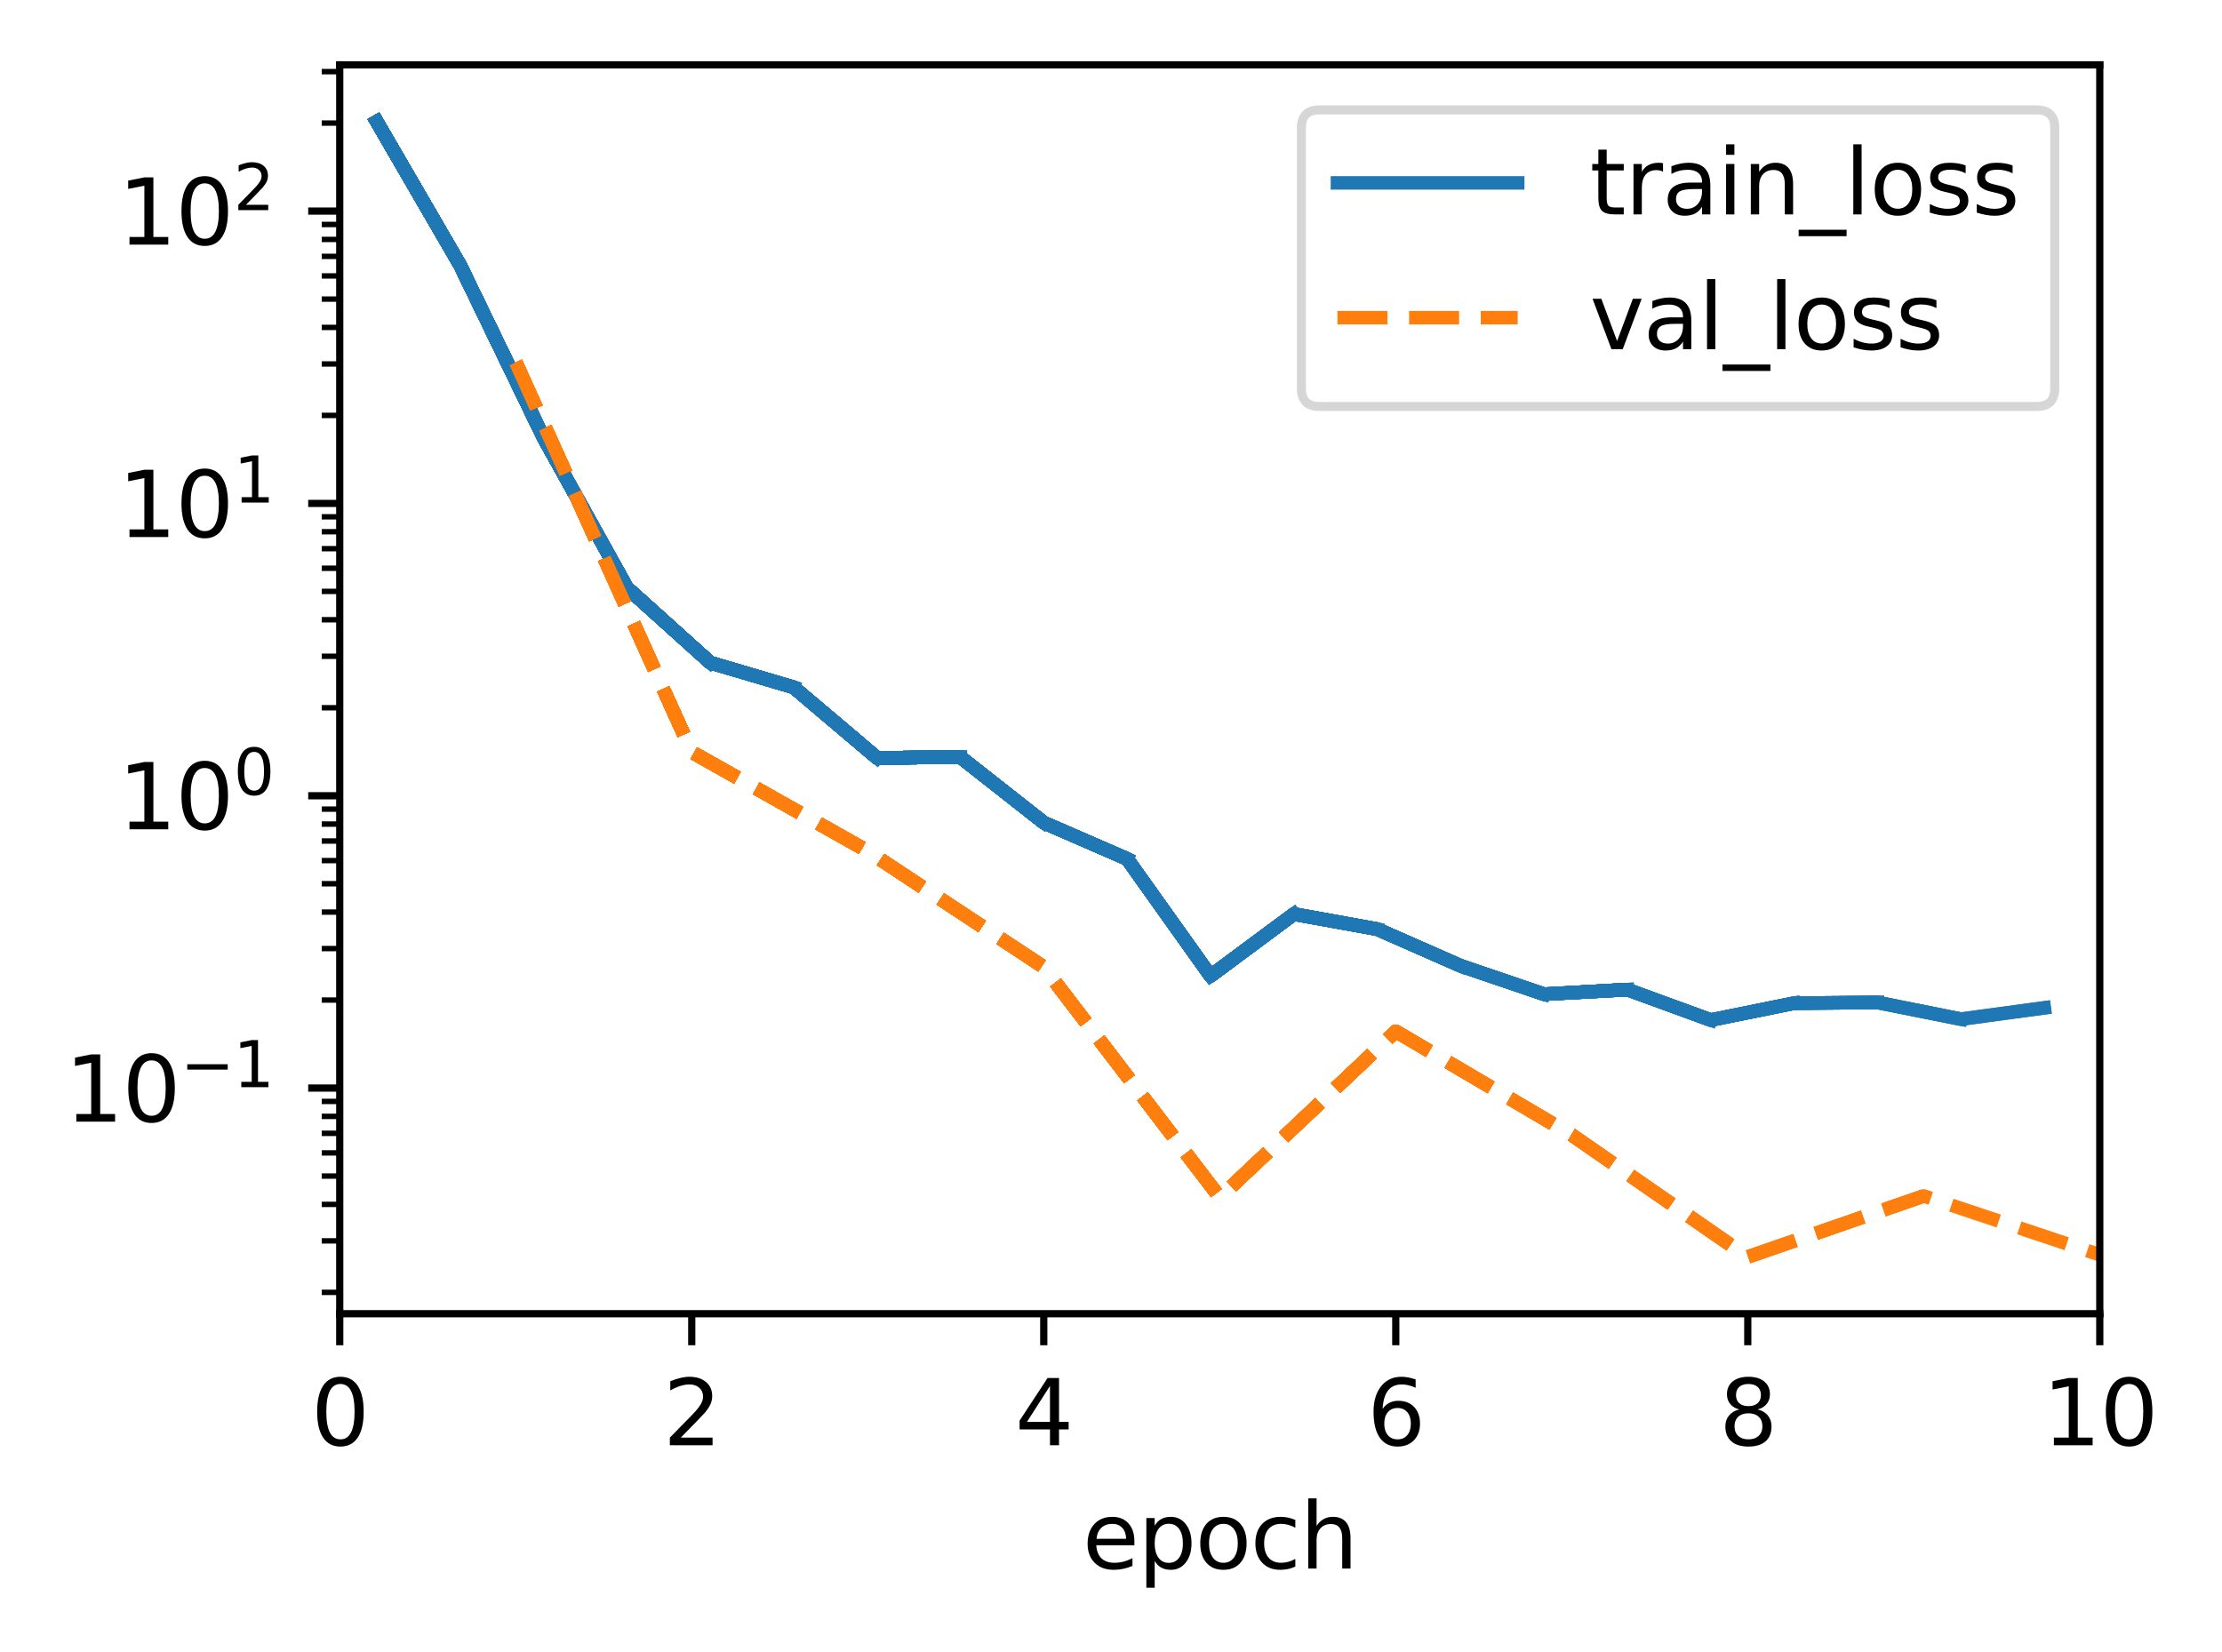 <?xml version="1.0" encoding="utf-8" standalone="no"?>
<!DOCTYPE svg PUBLIC "-//W3C//DTD SVG 1.1//EN"
  "http://www.w3.org/Graphics/SVG/1.1/DTD/svg11.dtd">
<svg height="183.356pt" version="1.1" viewBox="0 0 246.562 183.356" width="246.562pt" xmlns="http://www.w3.org/2000/svg" xmlns:xlink="http://www.w3.org/1999/xlink">
 <defs>
  <style type="text/css">*{stroke-linecap:butt;stroke-linejoin:round;}</style>
 </defs>
 <g id="figure_1">
  <g id="patch_1">
   <path d="M 0 183.356 
L 246.562 183.356 
L 246.562 0 
L 0 0 
z
" style="fill:#ffffff;"/>
  </g>
  <g id="axes_1">
   <g id="patch_2">
    <path d="M 37.7 145.8 
L 233 145.8 
L 233 7.2 
L 37.7 7.2 
z
" style="fill:#ffffff;"/>
   </g>
   <g id="matplotlib.axis_1">
    <g id="xtick_1">
     <g id="line2d_1">
      <defs>
       <path d="M 0 0 
L 0 3.5 
" id="m454d84e158" style="stroke:#000000;stroke-width:0.8;"/>
      </defs>
      <g>
       <use style="stroke:#000000;stroke-width:0.8;" x="37.7" xlink:href="#m454d84e158" y="145.8"/>
      </g>
     </g>
     <g id="text_1">
      <!-- 0 -->
      <g transform="translate(34.519 160.398)scale(0.1 -0.1)">
       <defs>
        <path d="M 2034 4250 
Q 1547 4250 1301 3770 
Q 1056 3291 1056 2328 
Q 1056 1369 1301 889 
Q 1547 409 2034 409 
Q 2525 409 2770 889 
Q 3016 1369 3016 2328 
Q 3016 3291 2770 3770 
Q 2525 4250 2034 4250 
z
M 2034 4750 
Q 2819 4750 3233 4129 
Q 3647 3509 3647 2328 
Q 3647 1150 3233 529 
Q 2819 -91 2034 -91 
Q 1250 -91 836 529 
Q 422 1150 422 2328 
Q 422 3509 836 4129 
Q 1250 4750 2034 4750 
z
" id="DejaVuSans-30" transform="scale(0.016)"/>
       </defs>
       <use xlink:href="#DejaVuSans-30"/>
      </g>
     </g>
    </g>
    <g id="xtick_2">
     <g id="line2d_2">
      <g>
       <use style="stroke:#000000;stroke-width:0.8;" x="76.76" xlink:href="#m454d84e158" y="145.8"/>
      </g>
     </g>
     <g id="text_2">
      <!-- 2 -->
      <g transform="translate(73.579 160.398)scale(0.1 -0.1)">
       <defs>
        <path d="M 1228 531 
L 3431 531 
L 3431 0 
L 469 0 
L 469 531 
Q 828 903 1448 1529 
Q 2069 2156 2228 2338 
Q 2531 2678 2651 2914 
Q 2772 3150 2772 3378 
Q 2772 3750 2511 3984 
Q 2250 4219 1831 4219 
Q 1534 4219 1204 4116 
Q 875 4013 500 3803 
L 500 4441 
Q 881 4594 1212 4672 
Q 1544 4750 1819 4750 
Q 2544 4750 2975 4387 
Q 3406 4025 3406 3419 
Q 3406 3131 3298 2873 
Q 3191 2616 2906 2266 
Q 2828 2175 2409 1742 
Q 1991 1309 1228 531 
z
" id="DejaVuSans-32" transform="scale(0.016)"/>
       </defs>
       <use xlink:href="#DejaVuSans-32"/>
      </g>
     </g>
    </g>
    <g id="xtick_3">
     <g id="line2d_3">
      <g>
       <use style="stroke:#000000;stroke-width:0.8;" x="115.82" xlink:href="#m454d84e158" y="145.8"/>
      </g>
     </g>
     <g id="text_3">
      <!-- 4 -->
      <g transform="translate(112.639 160.398)scale(0.1 -0.1)">
       <defs>
        <path d="M 2419 4116 
L 825 1625 
L 2419 1625 
L 2419 4116 
z
M 2253 4666 
L 3047 4666 
L 3047 1625 
L 3713 1625 
L 3713 1100 
L 3047 1100 
L 3047 0 
L 2419 0 
L 2419 1100 
L 313 1100 
L 313 1709 
L 2253 4666 
z
" id="DejaVuSans-34" transform="scale(0.016)"/>
       </defs>
       <use xlink:href="#DejaVuSans-34"/>
      </g>
     </g>
    </g>
    <g id="xtick_4">
     <g id="line2d_4">
      <g>
       <use style="stroke:#000000;stroke-width:0.8;" x="154.88" xlink:href="#m454d84e158" y="145.8"/>
      </g>
     </g>
     <g id="text_4">
      <!-- 6 -->
      <g transform="translate(151.699 160.398)scale(0.1 -0.1)">
       <defs>
        <path d="M 2113 2584 
Q 1688 2584 1439 2293 
Q 1191 2003 1191 1497 
Q 1191 994 1439 701 
Q 1688 409 2113 409 
Q 2538 409 2786 701 
Q 3034 994 3034 1497 
Q 3034 2003 2786 2293 
Q 2538 2584 2113 2584 
z
M 3366 4563 
L 3366 3988 
Q 3128 4100 2886 4159 
Q 2644 4219 2406 4219 
Q 1781 4219 1451 3797 
Q 1122 3375 1075 2522 
Q 1259 2794 1537 2939 
Q 1816 3084 2150 3084 
Q 2853 3084 3261 2657 
Q 3669 2231 3669 1497 
Q 3669 778 3244 343 
Q 2819 -91 2113 -91 
Q 1303 -91 875 529 
Q 447 1150 447 2328 
Q 447 3434 972 4092 
Q 1497 4750 2381 4750 
Q 2619 4750 2861 4703 
Q 3103 4656 3366 4563 
z
" id="DejaVuSans-36" transform="scale(0.016)"/>
       </defs>
       <use xlink:href="#DejaVuSans-36"/>
      </g>
     </g>
    </g>
    <g id="xtick_5">
     <g id="line2d_5">
      <g>
       <use style="stroke:#000000;stroke-width:0.8;" x="193.94" xlink:href="#m454d84e158" y="145.8"/>
      </g>
     </g>
     <g id="text_5">
      <!-- 8 -->
      <g transform="translate(190.759 160.398)scale(0.1 -0.1)">
       <defs>
        <path d="M 2034 2216 
Q 1584 2216 1326 1975 
Q 1069 1734 1069 1313 
Q 1069 891 1326 650 
Q 1584 409 2034 409 
Q 2484 409 2743 651 
Q 3003 894 3003 1313 
Q 3003 1734 2745 1975 
Q 2488 2216 2034 2216 
z
M 1403 2484 
Q 997 2584 770 2862 
Q 544 3141 544 3541 
Q 544 4100 942 4425 
Q 1341 4750 2034 4750 
Q 2731 4750 3128 4425 
Q 3525 4100 3525 3541 
Q 3525 3141 3298 2862 
Q 3072 2584 2669 2484 
Q 3125 2378 3379 2068 
Q 3634 1759 3634 1313 
Q 3634 634 3220 271 
Q 2806 -91 2034 -91 
Q 1263 -91 848 271 
Q 434 634 434 1313 
Q 434 1759 690 2068 
Q 947 2378 1403 2484 
z
M 1172 3481 
Q 1172 3119 1398 2916 
Q 1625 2713 2034 2713 
Q 2441 2713 2670 2916 
Q 2900 3119 2900 3481 
Q 2900 3844 2670 4047 
Q 2441 4250 2034 4250 
Q 1625 4250 1398 4047 
Q 1172 3844 1172 3481 
z
" id="DejaVuSans-38" transform="scale(0.016)"/>
       </defs>
       <use xlink:href="#DejaVuSans-38"/>
      </g>
     </g>
    </g>
    <g id="xtick_6">
     <g id="line2d_6">
      <g>
       <use style="stroke:#000000;stroke-width:0.8;" x="233" xlink:href="#m454d84e158" y="145.8"/>
      </g>
     </g>
     <g id="text_6">
      <!-- 10 -->
      <g transform="translate(226.637 160.398)scale(0.1 -0.1)">
       <defs>
        <path d="M 794 531 
L 1825 531 
L 1825 4091 
L 703 3866 
L 703 4441 
L 1819 4666 
L 2450 4666 
L 2450 531 
L 3481 531 
L 3481 0 
L 794 0 
L 794 531 
z
" id="DejaVuSans-31" transform="scale(0.016)"/>
       </defs>
       <use xlink:href="#DejaVuSans-31"/>
       <use x="63.623" xlink:href="#DejaVuSans-30"/>
      </g>
     </g>
    </g>
    <g id="text_7">
     <!-- epoch -->
     <g transform="translate(120.122 174.077)scale(0.1 -0.1)">
      <defs>
       <path d="M 3597 1894 
L 3597 1613 
L 953 1613 
Q 991 1019 1311 708 
Q 1631 397 2203 397 
Q 2534 397 2845 478 
Q 3156 559 3463 722 
L 3463 178 
Q 3153 47 2828 -22 
Q 2503 -91 2169 -91 
Q 1331 -91 842 396 
Q 353 884 353 1716 
Q 353 2575 817 3079 
Q 1281 3584 2069 3584 
Q 2775 3584 3186 3129 
Q 3597 2675 3597 1894 
z
M 3022 2063 
Q 3016 2534 2758 2815 
Q 2500 3097 2075 3097 
Q 1594 3097 1305 2825 
Q 1016 2553 972 2059 
L 3022 2063 
z
" id="DejaVuSans-65" transform="scale(0.016)"/>
       <path d="M 1159 525 
L 1159 -1331 
L 581 -1331 
L 581 3500 
L 1159 3500 
L 1159 2969 
Q 1341 3281 1617 3432 
Q 1894 3584 2278 3584 
Q 2916 3584 3314 3078 
Q 3713 2572 3713 1747 
Q 3713 922 3314 415 
Q 2916 -91 2278 -91 
Q 1894 -91 1617 61 
Q 1341 213 1159 525 
z
M 3116 1747 
Q 3116 2381 2855 2742 
Q 2594 3103 2138 3103 
Q 1681 3103 1420 2742 
Q 1159 2381 1159 1747 
Q 1159 1113 1420 752 
Q 1681 391 2138 391 
Q 2594 391 2855 752 
Q 3116 1113 3116 1747 
z
" id="DejaVuSans-70" transform="scale(0.016)"/>
       <path d="M 1959 3097 
Q 1497 3097 1228 2736 
Q 959 2375 959 1747 
Q 959 1119 1226 758 
Q 1494 397 1959 397 
Q 2419 397 2687 759 
Q 2956 1122 2956 1747 
Q 2956 2369 2687 2733 
Q 2419 3097 1959 3097 
z
M 1959 3584 
Q 2709 3584 3137 3096 
Q 3566 2609 3566 1747 
Q 3566 888 3137 398 
Q 2709 -91 1959 -91 
Q 1206 -91 779 398 
Q 353 888 353 1747 
Q 353 2609 779 3096 
Q 1206 3584 1959 3584 
z
" id="DejaVuSans-6f" transform="scale(0.016)"/>
       <path d="M 3122 3366 
L 3122 2828 
Q 2878 2963 2633 3030 
Q 2388 3097 2138 3097 
Q 1578 3097 1268 2742 
Q 959 2388 959 1747 
Q 959 1106 1268 751 
Q 1578 397 2138 397 
Q 2388 397 2633 464 
Q 2878 531 3122 666 
L 3122 134 
Q 2881 22 2623 -34 
Q 2366 -91 2075 -91 
Q 1284 -91 818 406 
Q 353 903 353 1747 
Q 353 2603 823 3093 
Q 1294 3584 2113 3584 
Q 2378 3584 2631 3529 
Q 2884 3475 3122 3366 
z
" id="DejaVuSans-63" transform="scale(0.016)"/>
       <path d="M 3513 2113 
L 3513 0 
L 2938 0 
L 2938 2094 
Q 2938 2591 2744 2837 
Q 2550 3084 2163 3084 
Q 1697 3084 1428 2787 
Q 1159 2491 1159 1978 
L 1159 0 
L 581 0 
L 581 4863 
L 1159 4863 
L 1159 2956 
Q 1366 3272 1645 3428 
Q 1925 3584 2291 3584 
Q 2894 3584 3203 3211 
Q 3513 2838 3513 2113 
z
" id="DejaVuSans-68" transform="scale(0.016)"/>
      </defs>
      <use xlink:href="#DejaVuSans-65"/>
      <use x="61.523" xlink:href="#DejaVuSans-70"/>
      <use x="125" xlink:href="#DejaVuSans-6f"/>
      <use x="186.182" xlink:href="#DejaVuSans-63"/>
      <use x="241.162" xlink:href="#DejaVuSans-68"/>
     </g>
    </g>
   </g>
   <g id="matplotlib.axis_2">
    <g id="ytick_1">
     <g id="line2d_7">
      <defs>
       <path d="M 0 0 
L -3.5 0 
" id="m3a58fd1c69" style="stroke:#000000;stroke-width:0.8;"/>
      </defs>
      <g>
       <use style="stroke:#000000;stroke-width:0.8;" x="37.7" xlink:href="#m3a58fd1c69" y="120.755"/>
      </g>
     </g>
     <g id="text_8">
      <!-- $\mathdefault{10^{-1}}$ -->
      <g transform="translate(7.2 124.554)scale(0.1 -0.1)">
       <defs>
        <path d="M 678 2272 
L 4684 2272 
L 4684 1741 
L 678 1741 
L 678 2272 
z
" id="DejaVuSans-2212" transform="scale(0.016)"/>
       </defs>
       <use transform="translate(0 0.684)" xlink:href="#DejaVuSans-31"/>
       <use transform="translate(63.623 0.684)" xlink:href="#DejaVuSans-30"/>
       <use transform="translate(128.203 38.966)scale(0.7)" xlink:href="#DejaVuSans-2212"/>
       <use transform="translate(186.855 38.966)scale(0.7)" xlink:href="#DejaVuSans-31"/>
      </g>
     </g>
    </g>
    <g id="ytick_2">
     <g id="line2d_8">
      <g>
       <use style="stroke:#000000;stroke-width:0.8;" x="37.7" xlink:href="#m3a58fd1c69" y="88.313"/>
      </g>
     </g>
     <g id="text_9">
      <!-- $\mathdefault{10^{0}}$ -->
      <g transform="translate(13.1 92.112)scale(0.1 -0.1)">
       <use transform="translate(0 0.766)" xlink:href="#DejaVuSans-31"/>
       <use transform="translate(63.623 0.766)" xlink:href="#DejaVuSans-30"/>
       <use transform="translate(128.203 39.047)scale(0.7)" xlink:href="#DejaVuSans-30"/>
      </g>
     </g>
    </g>
    <g id="ytick_3">
     <g id="line2d_9">
      <g>
       <use style="stroke:#000000;stroke-width:0.8;" x="37.7" xlink:href="#m3a58fd1c69" y="55.87"/>
      </g>
     </g>
     <g id="text_10">
      <!-- $\mathdefault{10^{1}}$ -->
      <g transform="translate(13.1 59.669)scale(0.1 -0.1)">
       <use transform="translate(0 0.684)" xlink:href="#DejaVuSans-31"/>
       <use transform="translate(63.623 0.684)" xlink:href="#DejaVuSans-30"/>
       <use transform="translate(128.203 38.966)scale(0.7)" xlink:href="#DejaVuSans-31"/>
      </g>
     </g>
    </g>
    <g id="ytick_4">
     <g id="line2d_10">
      <g>
       <use style="stroke:#000000;stroke-width:0.8;" x="37.7" xlink:href="#m3a58fd1c69" y="23.428"/>
      </g>
     </g>
     <g id="text_11">
      <!-- $\mathdefault{10^{2}}$ -->
      <g transform="translate(13.1 27.227)scale(0.1 -0.1)">
       <use transform="translate(0 0.766)" xlink:href="#DejaVuSans-31"/>
       <use transform="translate(63.623 0.766)" xlink:href="#DejaVuSans-30"/>
       <use transform="translate(128.203 39.047)scale(0.7)" xlink:href="#DejaVuSans-32"/>
      </g>
     </g>
    </g>
    <g id="ytick_5">
     <g id="line2d_11">
      <defs>
       <path d="M 0 0 
L -2 0 
" id="mfd8a1bacf7" style="stroke:#000000;stroke-width:0.6;"/>
      </defs>
      <g>
       <use style="stroke:#000000;stroke-width:0.6;" x="37.7" xlink:href="#mfd8a1bacf7" y="143.431"/>
      </g>
     </g>
    </g>
    <g id="ytick_6">
     <g id="line2d_12">
      <g>
       <use style="stroke:#000000;stroke-width:0.6;" x="37.7" xlink:href="#mfd8a1bacf7" y="137.718"/>
      </g>
     </g>
    </g>
    <g id="ytick_7">
     <g id="line2d_13">
      <g>
       <use style="stroke:#000000;stroke-width:0.6;" x="37.7" xlink:href="#mfd8a1bacf7" y="133.665"/>
      </g>
     </g>
    </g>
    <g id="ytick_8">
     <g id="line2d_14">
      <g>
       <use style="stroke:#000000;stroke-width:0.6;" x="37.7" xlink:href="#mfd8a1bacf7" y="130.521"/>
      </g>
     </g>
    </g>
    <g id="ytick_9">
     <g id="line2d_15">
      <g>
       <use style="stroke:#000000;stroke-width:0.6;" x="37.7" xlink:href="#mfd8a1bacf7" y="127.952"/>
      </g>
     </g>
    </g>
    <g id="ytick_10">
     <g id="line2d_16">
      <g>
       <use style="stroke:#000000;stroke-width:0.6;" x="37.7" xlink:href="#mfd8a1bacf7" y="125.78"/>
      </g>
     </g>
    </g>
    <g id="ytick_11">
     <g id="line2d_17">
      <g>
       <use style="stroke:#000000;stroke-width:0.6;" x="37.7" xlink:href="#mfd8a1bacf7" y="123.899"/>
      </g>
     </g>
    </g>
    <g id="ytick_12">
     <g id="line2d_18">
      <g>
       <use style="stroke:#000000;stroke-width:0.6;" x="37.7" xlink:href="#mfd8a1bacf7" y="122.239"/>
      </g>
     </g>
    </g>
    <g id="ytick_13">
     <g id="line2d_19">
      <g>
       <use style="stroke:#000000;stroke-width:0.6;" x="37.7" xlink:href="#mfd8a1bacf7" y="110.989"/>
      </g>
     </g>
    </g>
    <g id="ytick_14">
     <g id="line2d_20">
      <g>
       <use style="stroke:#000000;stroke-width:0.6;" x="37.7" xlink:href="#mfd8a1bacf7" y="105.276"/>
      </g>
     </g>
    </g>
    <g id="ytick_15">
     <g id="line2d_21">
      <g>
       <use style="stroke:#000000;stroke-width:0.6;" x="37.7" xlink:href="#mfd8a1bacf7" y="101.223"/>
      </g>
     </g>
    </g>
    <g id="ytick_16">
     <g id="line2d_22">
      <g>
       <use style="stroke:#000000;stroke-width:0.6;" x="37.7" xlink:href="#mfd8a1bacf7" y="98.079"/>
      </g>
     </g>
    </g>
    <g id="ytick_17">
     <g id="line2d_23">
      <g>
       <use style="stroke:#000000;stroke-width:0.6;" x="37.7" xlink:href="#mfd8a1bacf7" y="95.51"/>
      </g>
     </g>
    </g>
    <g id="ytick_18">
     <g id="line2d_24">
      <g>
       <use style="stroke:#000000;stroke-width:0.6;" x="37.7" xlink:href="#mfd8a1bacf7" y="93.338"/>
      </g>
     </g>
    </g>
    <g id="ytick_19">
     <g id="line2d_25">
      <g>
       <use style="stroke:#000000;stroke-width:0.6;" x="37.7" xlink:href="#mfd8a1bacf7" y="91.457"/>
      </g>
     </g>
    </g>
    <g id="ytick_20">
     <g id="line2d_26">
      <g>
       <use style="stroke:#000000;stroke-width:0.6;" x="37.7" xlink:href="#mfd8a1bacf7" y="89.797"/>
      </g>
     </g>
    </g>
    <g id="ytick_21">
     <g id="line2d_27">
      <g>
       <use style="stroke:#000000;stroke-width:0.6;" x="37.7" xlink:href="#mfd8a1bacf7" y="78.546"/>
      </g>
     </g>
    </g>
    <g id="ytick_22">
     <g id="line2d_28">
      <g>
       <use style="stroke:#000000;stroke-width:0.6;" x="37.7" xlink:href="#mfd8a1bacf7" y="72.834"/>
      </g>
     </g>
    </g>
    <g id="ytick_23">
     <g id="line2d_29">
      <g>
       <use style="stroke:#000000;stroke-width:0.6;" x="37.7" xlink:href="#mfd8a1bacf7" y="68.78"/>
      </g>
     </g>
    </g>
    <g id="ytick_24">
     <g id="line2d_30">
      <g>
       <use style="stroke:#000000;stroke-width:0.6;" x="37.7" xlink:href="#mfd8a1bacf7" y="65.636"/>
      </g>
     </g>
    </g>
    <g id="ytick_25">
     <g id="line2d_31">
      <g>
       <use style="stroke:#000000;stroke-width:0.6;" x="37.7" xlink:href="#mfd8a1bacf7" y="63.067"/>
      </g>
     </g>
    </g>
    <g id="ytick_26">
     <g id="line2d_32">
      <g>
       <use style="stroke:#000000;stroke-width:0.6;" x="37.7" xlink:href="#mfd8a1bacf7" y="60.896"/>
      </g>
     </g>
    </g>
    <g id="ytick_27">
     <g id="line2d_33">
      <g>
       <use style="stroke:#000000;stroke-width:0.6;" x="37.7" xlink:href="#mfd8a1bacf7" y="59.014"/>
      </g>
     </g>
    </g>
    <g id="ytick_28">
     <g id="line2d_34">
      <g>
       <use style="stroke:#000000;stroke-width:0.6;" x="37.7" xlink:href="#mfd8a1bacf7" y="57.355"/>
      </g>
     </g>
    </g>
    <g id="ytick_29">
     <g id="line2d_35">
      <g>
       <use style="stroke:#000000;stroke-width:0.6;" x="37.7" xlink:href="#mfd8a1bacf7" y="46.104"/>
      </g>
     </g>
    </g>
    <g id="ytick_30">
     <g id="line2d_36">
      <g>
       <use style="stroke:#000000;stroke-width:0.6;" x="37.7" xlink:href="#mfd8a1bacf7" y="40.391"/>
      </g>
     </g>
    </g>
    <g id="ytick_31">
     <g id="line2d_37">
      <g>
       <use style="stroke:#000000;stroke-width:0.6;" x="37.7" xlink:href="#mfd8a1bacf7" y="36.338"/>
      </g>
     </g>
    </g>
    <g id="ytick_32">
     <g id="line2d_38">
      <g>
       <use style="stroke:#000000;stroke-width:0.6;" x="37.7" xlink:href="#mfd8a1bacf7" y="33.194"/>
      </g>
     </g>
    </g>
    <g id="ytick_33">
     <g id="line2d_39">
      <g>
       <use style="stroke:#000000;stroke-width:0.6;" x="37.7" xlink:href="#mfd8a1bacf7" y="30.625"/>
      </g>
     </g>
    </g>
    <g id="ytick_34">
     <g id="line2d_40">
      <g>
       <use style="stroke:#000000;stroke-width:0.6;" x="37.7" xlink:href="#mfd8a1bacf7" y="28.453"/>
      </g>
     </g>
    </g>
    <g id="ytick_35">
     <g id="line2d_41">
      <g>
       <use style="stroke:#000000;stroke-width:0.6;" x="37.7" xlink:href="#mfd8a1bacf7" y="26.572"/>
      </g>
     </g>
    </g>
    <g id="ytick_36">
     <g id="line2d_42">
      <g>
       <use style="stroke:#000000;stroke-width:0.6;" x="37.7" xlink:href="#mfd8a1bacf7" y="24.912"/>
      </g>
     </g>
    </g>
    <g id="ytick_37">
     <g id="line2d_43">
      <g>
       <use style="stroke:#000000;stroke-width:0.6;" x="37.7" xlink:href="#mfd8a1bacf7" y="13.662"/>
      </g>
     </g>
    </g>
    <g id="ytick_38">
     <g id="line2d_44">
      <g>
       <use style="stroke:#000000;stroke-width:0.6;" x="37.7" xlink:href="#mfd8a1bacf7" y="7.949"/>
      </g>
     </g>
    </g>
   </g>
   <g id="line2d_45">
    <path clip-path="url(#paa30be2bc3)" d="M 41.812 13.5 
" style="fill:none;stroke:#1f77b4;stroke-linecap:square;stroke-width:1.5;"/>
   </g>
   <g id="line2d_46">
    <path clip-path="url(#paa30be2bc3)" d="M 41.812 13.5 
L 51.063 29.445 
" style="fill:none;stroke:#1f77b4;stroke-linecap:square;stroke-width:1.5;"/>
   </g>
   <g id="line2d_47">
    <path clip-path="url(#paa30be2bc3)" d="M 41.812 13.5 
L 51.063 29.445 
" style="fill:none;stroke:#1f77b4;stroke-linecap:square;stroke-width:1.5;"/>
   </g>
   <g id="line2d_48">
    <path clip-path="url(#paa30be2bc3)" d="M 57.23 40.228 
" style="fill:none;stroke:#ff7f0e;stroke-dasharray:5.55,2.4;stroke-dashoffset:0;stroke-width:1.5;"/>
   </g>
   <g id="line2d_49">
    <path clip-path="url(#paa30be2bc3)" d="M 41.812 13.5 
L 51.063 29.445 
L 60.314 48.57 
" style="fill:none;stroke:#1f77b4;stroke-linecap:square;stroke-width:1.5;"/>
   </g>
   <g id="line2d_50">
    <path clip-path="url(#paa30be2bc3)" d="M 57.23 40.228 
" style="fill:none;stroke:#ff7f0e;stroke-dasharray:5.55,2.4;stroke-dashoffset:0;stroke-width:1.5;"/>
   </g>
   <g id="line2d_51">
    <path clip-path="url(#paa30be2bc3)" d="M 41.812 13.5 
L 51.063 29.445 
L 60.314 48.57 
L 69.565 65.22 
" style="fill:none;stroke:#1f77b4;stroke-linecap:square;stroke-width:1.5;"/>
   </g>
   <g id="line2d_52">
    <path clip-path="url(#paa30be2bc3)" d="M 57.23 40.228 
" style="fill:none;stroke:#ff7f0e;stroke-dasharray:5.55,2.4;stroke-dashoffset:0;stroke-width:1.5;"/>
   </g>
   <g id="line2d_53">
    <path clip-path="url(#paa30be2bc3)" d="M 41.812 13.5 
L 51.063 29.445 
L 60.314 48.57 
L 69.565 65.22 
" style="fill:none;stroke:#1f77b4;stroke-linecap:square;stroke-width:1.5;"/>
   </g>
   <g id="line2d_54">
    <path clip-path="url(#paa30be2bc3)" d="M 57.23 40.228 
L 76.76 83.46 
" style="fill:none;stroke:#ff7f0e;stroke-dasharray:5.55,2.4;stroke-dashoffset:0;stroke-width:1.5;"/>
   </g>
   <g id="line2d_55">
    <path clip-path="url(#paa30be2bc3)" d="M 41.812 13.5 
L 51.063 29.445 
L 60.314 48.57 
L 69.565 65.22 
L 78.816 73.547 
" style="fill:none;stroke:#1f77b4;stroke-linecap:square;stroke-width:1.5;"/>
   </g>
   <g id="line2d_56">
    <path clip-path="url(#paa30be2bc3)" d="M 57.23 40.228 
L 76.76 83.46 
" style="fill:none;stroke:#ff7f0e;stroke-dasharray:5.55,2.4;stroke-dashoffset:0;stroke-width:1.5;"/>
   </g>
   <g id="line2d_57">
    <path clip-path="url(#paa30be2bc3)" d="M 41.812 13.5 
L 51.063 29.445 
L 60.314 48.57 
L 69.565 65.22 
L 78.816 73.547 
L 88.067 76.279 
" style="fill:none;stroke:#1f77b4;stroke-linecap:square;stroke-width:1.5;"/>
   </g>
   <g id="line2d_58">
    <path clip-path="url(#paa30be2bc3)" d="M 57.23 40.228 
L 76.76 83.46 
" style="fill:none;stroke:#ff7f0e;stroke-dasharray:5.55,2.4;stroke-dashoffset:0;stroke-width:1.5;"/>
   </g>
   <g id="line2d_59">
    <path clip-path="url(#paa30be2bc3)" d="M 41.812 13.5 
L 51.063 29.445 
L 60.314 48.57 
L 69.565 65.22 
L 78.816 73.547 
L 88.067 76.279 
" style="fill:none;stroke:#1f77b4;stroke-linecap:square;stroke-width:1.5;"/>
   </g>
   <g id="line2d_60">
    <path clip-path="url(#paa30be2bc3)" d="M 57.23 40.228 
L 76.76 83.46 
L 96.29 94.463 
" style="fill:none;stroke:#ff7f0e;stroke-dasharray:5.55,2.4;stroke-dashoffset:0;stroke-width:1.5;"/>
   </g>
   <g id="line2d_61">
    <path clip-path="url(#paa30be2bc3)" d="M 41.812 13.5 
L 51.063 29.445 
L 60.314 48.57 
L 69.565 65.22 
L 78.816 73.547 
L 88.067 76.279 
L 97.318 84.112 
" style="fill:none;stroke:#1f77b4;stroke-linecap:square;stroke-width:1.5;"/>
   </g>
   <g id="line2d_62">
    <path clip-path="url(#paa30be2bc3)" d="M 57.23 40.228 
L 76.76 83.46 
L 96.29 94.463 
" style="fill:none;stroke:#ff7f0e;stroke-dasharray:5.55,2.4;stroke-dashoffset:0;stroke-width:1.5;"/>
   </g>
   <g id="line2d_63">
    <path clip-path="url(#paa30be2bc3)" d="M 41.812 13.5 
L 51.063 29.445 
L 60.314 48.57 
L 69.565 65.22 
L 78.816 73.547 
L 88.067 76.279 
L 97.318 84.112 
L 106.569 84.025 
" style="fill:none;stroke:#1f77b4;stroke-linecap:square;stroke-width:1.5;"/>
   </g>
   <g id="line2d_64">
    <path clip-path="url(#paa30be2bc3)" d="M 57.23 40.228 
L 76.76 83.46 
L 96.29 94.463 
" style="fill:none;stroke:#ff7f0e;stroke-dasharray:5.55,2.4;stroke-dashoffset:0;stroke-width:1.5;"/>
   </g>
   <g id="line2d_65">
    <path clip-path="url(#paa30be2bc3)" d="M 41.812 13.5 
L 51.063 29.445 
L 60.314 48.57 
L 69.565 65.22 
L 78.816 73.547 
L 88.067 76.279 
L 97.318 84.112 
L 106.569 84.025 
" style="fill:none;stroke:#1f77b4;stroke-linecap:square;stroke-width:1.5;"/>
   </g>
   <g id="line2d_66">
    <path clip-path="url(#paa30be2bc3)" d="M 57.23 40.228 
L 76.76 83.46 
L 96.29 94.463 
L 115.82 107.329 
" style="fill:none;stroke:#ff7f0e;stroke-dasharray:5.55,2.4;stroke-dashoffset:0;stroke-width:1.5;"/>
   </g>
   <g id="line2d_67">
    <path clip-path="url(#paa30be2bc3)" d="M 41.812 13.5 
L 51.063 29.445 
L 60.314 48.57 
L 69.565 65.22 
L 78.816 73.547 
L 88.067 76.279 
L 97.318 84.112 
L 106.569 84.025 
L 115.82 91.3 
" style="fill:none;stroke:#1f77b4;stroke-linecap:square;stroke-width:1.5;"/>
   </g>
   <g id="line2d_68">
    <path clip-path="url(#paa30be2bc3)" d="M 57.23 40.228 
L 76.76 83.46 
L 96.29 94.463 
L 115.82 107.329 
" style="fill:none;stroke:#ff7f0e;stroke-dasharray:5.55,2.4;stroke-dashoffset:0;stroke-width:1.5;"/>
   </g>
   <g id="line2d_69">
    <path clip-path="url(#paa30be2bc3)" d="M 41.812 13.5 
L 51.063 29.445 
L 60.314 48.57 
L 69.565 65.22 
L 78.816 73.547 
L 88.067 76.279 
L 97.318 84.112 
L 106.569 84.025 
L 115.82 91.3 
L 125.071 95.323 
" style="fill:none;stroke:#1f77b4;stroke-linecap:square;stroke-width:1.5;"/>
   </g>
   <g id="line2d_70">
    <path clip-path="url(#paa30be2bc3)" d="M 57.23 40.228 
L 76.76 83.46 
L 96.29 94.463 
L 115.82 107.329 
" style="fill:none;stroke:#ff7f0e;stroke-dasharray:5.55,2.4;stroke-dashoffset:0;stroke-width:1.5;"/>
   </g>
   <g id="line2d_71">
    <path clip-path="url(#paa30be2bc3)" d="M 41.812 13.5 
L 51.063 29.445 
L 60.314 48.57 
L 69.565 65.22 
L 78.816 73.547 
L 88.067 76.279 
L 97.318 84.112 
L 106.569 84.025 
L 115.82 91.3 
L 125.071 95.323 
" style="fill:none;stroke:#1f77b4;stroke-linecap:square;stroke-width:1.5;"/>
   </g>
   <g id="line2d_72">
    <path clip-path="url(#paa30be2bc3)" d="M 57.23 40.228 
L 76.76 83.46 
L 96.29 94.463 
L 115.82 107.329 
L 135.35 132.899 
" style="fill:none;stroke:#ff7f0e;stroke-dasharray:5.55,2.4;stroke-dashoffset:0;stroke-width:1.5;"/>
   </g>
   <g id="line2d_73">
    <path clip-path="url(#paa30be2bc3)" d="M 41.812 13.5 
L 51.063 29.445 
L 60.314 48.57 
L 69.565 65.22 
L 78.816 73.547 
L 88.067 76.279 
L 97.318 84.112 
L 106.569 84.025 
L 115.82 91.3 
L 125.071 95.323 
L 134.322 108.31 
" style="fill:none;stroke:#1f77b4;stroke-linecap:square;stroke-width:1.5;"/>
   </g>
   <g id="line2d_74">
    <path clip-path="url(#paa30be2bc3)" d="M 57.23 40.228 
L 76.76 83.46 
L 96.29 94.463 
L 115.82 107.329 
L 135.35 132.899 
" style="fill:none;stroke:#ff7f0e;stroke-dasharray:5.55,2.4;stroke-dashoffset:0;stroke-width:1.5;"/>
   </g>
   <g id="line2d_75">
    <path clip-path="url(#paa30be2bc3)" d="M 41.812 13.5 
L 51.063 29.445 
L 60.314 48.57 
L 69.565 65.22 
L 78.816 73.547 
L 88.067 76.279 
L 97.318 84.112 
L 106.569 84.025 
L 115.82 91.3 
L 125.071 95.323 
L 134.322 108.31 
L 143.573 101.444 
" style="fill:none;stroke:#1f77b4;stroke-linecap:square;stroke-width:1.5;"/>
   </g>
   <g id="line2d_76">
    <path clip-path="url(#paa30be2bc3)" d="M 57.23 40.228 
L 76.76 83.46 
L 96.29 94.463 
L 115.82 107.329 
L 135.35 132.899 
" style="fill:none;stroke:#ff7f0e;stroke-dasharray:5.55,2.4;stroke-dashoffset:0;stroke-width:1.5;"/>
   </g>
   <g id="line2d_77">
    <path clip-path="url(#paa30be2bc3)" d="M 41.812 13.5 
L 51.063 29.445 
L 60.314 48.57 
L 69.565 65.22 
L 78.816 73.547 
L 88.067 76.279 
L 97.318 84.112 
L 106.569 84.025 
L 115.82 91.3 
L 125.071 95.323 
L 134.322 108.31 
L 143.573 101.444 
" style="fill:none;stroke:#1f77b4;stroke-linecap:square;stroke-width:1.5;"/>
   </g>
   <g id="line2d_78">
    <path clip-path="url(#paa30be2bc3)" d="M 57.23 40.228 
L 76.76 83.46 
L 96.29 94.463 
L 115.82 107.329 
L 135.35 132.899 
L 154.88 114.459 
" style="fill:none;stroke:#ff7f0e;stroke-dasharray:5.55,2.4;stroke-dashoffset:0;stroke-width:1.5;"/>
   </g>
   <g id="line2d_79">
    <path clip-path="url(#paa30be2bc3)" d="M 41.812 13.5 
L 51.063 29.445 
L 60.314 48.57 
L 69.565 65.22 
L 78.816 73.547 
L 88.067 76.279 
L 97.318 84.112 
L 106.569 84.025 
L 115.82 91.3 
L 125.071 95.323 
L 134.322 108.31 
L 143.573 101.444 
L 152.824 103.12 
" style="fill:none;stroke:#1f77b4;stroke-linecap:square;stroke-width:1.5;"/>
   </g>
   <g id="line2d_80">
    <path clip-path="url(#paa30be2bc3)" d="M 57.23 40.228 
L 76.76 83.46 
L 96.29 94.463 
L 115.82 107.329 
L 135.35 132.899 
L 154.88 114.459 
" style="fill:none;stroke:#ff7f0e;stroke-dasharray:5.55,2.4;stroke-dashoffset:0;stroke-width:1.5;"/>
   </g>
   <g id="line2d_81">
    <path clip-path="url(#paa30be2bc3)" d="M 41.812 13.5 
L 51.063 29.445 
L 60.314 48.57 
L 69.565 65.22 
L 78.816 73.547 
L 88.067 76.279 
L 97.318 84.112 
L 106.569 84.025 
L 115.82 91.3 
L 125.071 95.323 
L 134.322 108.31 
L 143.573 101.444 
L 152.824 103.12 
L 162.075 107.188 
" style="fill:none;stroke:#1f77b4;stroke-linecap:square;stroke-width:1.5;"/>
   </g>
   <g id="line2d_82">
    <path clip-path="url(#paa30be2bc3)" d="M 57.23 40.228 
L 76.76 83.46 
L 96.29 94.463 
L 115.82 107.329 
L 135.35 132.899 
L 154.88 114.459 
" style="fill:none;stroke:#ff7f0e;stroke-dasharray:5.55,2.4;stroke-dashoffset:0;stroke-width:1.5;"/>
   </g>
   <g id="line2d_83">
    <path clip-path="url(#paa30be2bc3)" d="M 41.812 13.5 
L 51.063 29.445 
L 60.314 48.57 
L 69.565 65.22 
L 78.816 73.547 
L 88.067 76.279 
L 97.318 84.112 
L 106.569 84.025 
L 115.82 91.3 
L 125.071 95.323 
L 134.322 108.31 
L 143.573 101.444 
L 152.824 103.12 
L 162.075 107.188 
" style="fill:none;stroke:#1f77b4;stroke-linecap:square;stroke-width:1.5;"/>
   </g>
   <g id="line2d_84">
    <path clip-path="url(#paa30be2bc3)" d="M 57.23 40.228 
L 76.76 83.46 
L 96.29 94.463 
L 115.82 107.329 
L 135.35 132.899 
L 154.88 114.459 
L 174.41 125.96 
" style="fill:none;stroke:#ff7f0e;stroke-dasharray:5.55,2.4;stroke-dashoffset:0;stroke-width:1.5;"/>
   </g>
   <g id="line2d_85">
    <path clip-path="url(#paa30be2bc3)" d="M 41.812 13.5 
L 51.063 29.445 
L 60.314 48.57 
L 69.565 65.22 
L 78.816 73.547 
L 88.067 76.279 
L 97.318 84.112 
L 106.569 84.025 
L 115.82 91.3 
L 125.071 95.323 
L 134.322 108.31 
L 143.573 101.444 
L 152.824 103.12 
L 162.075 107.188 
L 171.326 110.336 
" style="fill:none;stroke:#1f77b4;stroke-linecap:square;stroke-width:1.5;"/>
   </g>
   <g id="line2d_86">
    <path clip-path="url(#paa30be2bc3)" d="M 57.23 40.228 
L 76.76 83.46 
L 96.29 94.463 
L 115.82 107.329 
L 135.35 132.899 
L 154.88 114.459 
L 174.41 125.96 
" style="fill:none;stroke:#ff7f0e;stroke-dasharray:5.55,2.4;stroke-dashoffset:0;stroke-width:1.5;"/>
   </g>
   <g id="line2d_87">
    <path clip-path="url(#paa30be2bc3)" d="M 41.812 13.5 
L 51.063 29.445 
L 60.314 48.57 
L 69.565 65.22 
L 78.816 73.547 
L 88.067 76.279 
L 97.318 84.112 
L 106.569 84.025 
L 115.82 91.3 
L 125.071 95.323 
L 134.322 108.31 
L 143.573 101.444 
L 152.824 103.12 
L 162.075 107.188 
L 171.326 110.336 
L 180.577 109.828 
" style="fill:none;stroke:#1f77b4;stroke-linecap:square;stroke-width:1.5;"/>
   </g>
   <g id="line2d_88">
    <path clip-path="url(#paa30be2bc3)" d="M 57.23 40.228 
L 76.76 83.46 
L 96.29 94.463 
L 115.82 107.329 
L 135.35 132.899 
L 154.88 114.459 
L 174.41 125.96 
" style="fill:none;stroke:#ff7f0e;stroke-dasharray:5.55,2.4;stroke-dashoffset:0;stroke-width:1.5;"/>
   </g>
   <g id="line2d_89">
    <path clip-path="url(#paa30be2bc3)" d="M 41.812 13.5 
L 51.063 29.445 
L 60.314 48.57 
L 69.565 65.22 
L 78.816 73.547 
L 88.067 76.279 
L 97.318 84.112 
L 106.569 84.025 
L 115.82 91.3 
L 125.071 95.323 
L 134.322 108.31 
L 143.573 101.444 
L 152.824 103.12 
L 162.075 107.188 
L 171.326 110.336 
L 180.577 109.828 
" style="fill:none;stroke:#1f77b4;stroke-linecap:square;stroke-width:1.5;"/>
   </g>
   <g id="line2d_90">
    <path clip-path="url(#paa30be2bc3)" d="M 57.23 40.228 
L 76.76 83.46 
L 96.29 94.463 
L 115.82 107.329 
L 135.35 132.899 
L 154.88 114.459 
L 174.41 125.96 
L 193.94 139.5 
" style="fill:none;stroke:#ff7f0e;stroke-dasharray:5.55,2.4;stroke-dashoffset:0;stroke-width:1.5;"/>
   </g>
   <g id="line2d_91">
    <path clip-path="url(#paa30be2bc3)" d="M 41.812 13.5 
L 51.063 29.445 
L 60.314 48.57 
L 69.565 65.22 
L 78.816 73.547 
L 88.067 76.279 
L 97.318 84.112 
L 106.569 84.025 
L 115.82 91.3 
L 125.071 95.323 
L 134.322 108.31 
L 143.573 101.444 
L 152.824 103.12 
L 162.075 107.188 
L 171.326 110.336 
L 180.577 109.828 
L 189.828 113.207 
" style="fill:none;stroke:#1f77b4;stroke-linecap:square;stroke-width:1.5;"/>
   </g>
   <g id="line2d_92">
    <path clip-path="url(#paa30be2bc3)" d="M 57.23 40.228 
L 76.76 83.46 
L 96.29 94.463 
L 115.82 107.329 
L 135.35 132.899 
L 154.88 114.459 
L 174.41 125.96 
L 193.94 139.5 
" style="fill:none;stroke:#ff7f0e;stroke-dasharray:5.55,2.4;stroke-dashoffset:0;stroke-width:1.5;"/>
   </g>
   <g id="line2d_93">
    <path clip-path="url(#paa30be2bc3)" d="M 41.812 13.5 
L 51.063 29.445 
L 60.314 48.57 
L 69.565 65.22 
L 78.816 73.547 
L 88.067 76.279 
L 97.318 84.112 
L 106.569 84.025 
L 115.82 91.3 
L 125.071 95.323 
L 134.322 108.31 
L 143.573 101.444 
L 152.824 103.12 
L 162.075 107.188 
L 171.326 110.336 
L 180.577 109.828 
L 189.828 113.207 
L 199.079 111.334 
" style="fill:none;stroke:#1f77b4;stroke-linecap:square;stroke-width:1.5;"/>
   </g>
   <g id="line2d_94">
    <path clip-path="url(#paa30be2bc3)" d="M 57.23 40.228 
L 76.76 83.46 
L 96.29 94.463 
L 115.82 107.329 
L 135.35 132.899 
L 154.88 114.459 
L 174.41 125.96 
L 193.94 139.5 
" style="fill:none;stroke:#ff7f0e;stroke-dasharray:5.55,2.4;stroke-dashoffset:0;stroke-width:1.5;"/>
   </g>
   <g id="line2d_95">
    <path clip-path="url(#paa30be2bc3)" d="M 41.812 13.5 
L 51.063 29.445 
L 60.314 48.57 
L 69.565 65.22 
L 78.816 73.547 
L 88.067 76.279 
L 97.318 84.112 
L 106.569 84.025 
L 115.82 91.3 
L 125.071 95.323 
L 134.322 108.31 
L 143.573 101.444 
L 152.824 103.12 
L 162.075 107.188 
L 171.326 110.336 
L 180.577 109.828 
L 189.828 113.207 
L 199.079 111.334 
L 208.331 111.256 
" style="fill:none;stroke:#1f77b4;stroke-linecap:square;stroke-width:1.5;"/>
   </g>
   <g id="line2d_96">
    <path clip-path="url(#paa30be2bc3)" d="M 57.23 40.228 
L 76.76 83.46 
L 96.29 94.463 
L 115.82 107.329 
L 135.35 132.899 
L 154.88 114.459 
L 174.41 125.96 
L 193.94 139.5 
" style="fill:none;stroke:#ff7f0e;stroke-dasharray:5.55,2.4;stroke-dashoffset:0;stroke-width:1.5;"/>
   </g>
   <g id="line2d_97">
    <path clip-path="url(#paa30be2bc3)" d="M 41.812 13.5 
L 51.063 29.445 
L 60.314 48.57 
L 69.565 65.22 
L 78.816 73.547 
L 88.067 76.279 
L 97.318 84.112 
L 106.569 84.025 
L 115.82 91.3 
L 125.071 95.323 
L 134.322 108.31 
L 143.573 101.444 
L 152.824 103.12 
L 162.075 107.188 
L 171.326 110.336 
L 180.577 109.828 
L 189.828 113.207 
L 199.079 111.334 
L 208.331 111.256 
" style="fill:none;stroke:#1f77b4;stroke-linecap:square;stroke-width:1.5;"/>
   </g>
   <g id="line2d_98">
    <path clip-path="url(#paa30be2bc3)" d="M 57.23 40.228 
L 76.76 83.46 
L 96.29 94.463 
L 115.82 107.329 
L 135.35 132.899 
L 154.88 114.459 
L 174.41 125.96 
L 193.94 139.5 
L 213.47 132.731 
" style="fill:none;stroke:#ff7f0e;stroke-dasharray:5.55,2.4;stroke-dashoffset:0;stroke-width:1.5;"/>
   </g>
   <g id="line2d_99">
    <path clip-path="url(#paa30be2bc3)" d="M 41.812 13.5 
L 51.063 29.445 
L 60.314 48.57 
L 69.565 65.22 
L 78.816 73.547 
L 88.067 76.279 
L 97.318 84.112 
L 106.569 84.025 
L 115.82 91.3 
L 125.071 95.323 
L 134.322 108.31 
L 143.573 101.444 
L 152.824 103.12 
L 162.075 107.188 
L 171.326 110.336 
L 180.577 109.828 
L 189.828 113.207 
L 199.079 111.334 
L 208.331 111.256 
L 217.582 113.105 
" style="fill:none;stroke:#1f77b4;stroke-linecap:square;stroke-width:1.5;"/>
   </g>
   <g id="line2d_100">
    <path clip-path="url(#paa30be2bc3)" d="M 57.23 40.228 
L 76.76 83.46 
L 96.29 94.463 
L 115.82 107.329 
L 135.35 132.899 
L 154.88 114.459 
L 174.41 125.96 
L 193.94 139.5 
L 213.47 132.731 
" style="fill:none;stroke:#ff7f0e;stroke-dasharray:5.55,2.4;stroke-dashoffset:0;stroke-width:1.5;"/>
   </g>
   <g id="line2d_101">
    <path clip-path="url(#paa30be2bc3)" d="M 41.812 13.5 
L 51.063 29.445 
L 60.314 48.57 
L 69.565 65.22 
L 78.816 73.547 
L 88.067 76.279 
L 97.318 84.112 
L 106.569 84.025 
L 115.82 91.3 
L 125.071 95.323 
L 134.322 108.31 
L 143.573 101.444 
L 152.824 103.12 
L 162.075 107.188 
L 171.326 110.336 
L 180.577 109.828 
L 189.828 113.207 
L 199.079 111.334 
L 208.331 111.256 
L 217.582 113.105 
L 226.833 111.856 
" style="fill:none;stroke:#1f77b4;stroke-linecap:square;stroke-width:1.5;"/>
   </g>
   <g id="line2d_102">
    <path clip-path="url(#paa30be2bc3)" d="M 57.23 40.228 
L 76.76 83.46 
L 96.29 94.463 
L 115.82 107.329 
L 135.35 132.899 
L 154.88 114.459 
L 174.41 125.96 
L 193.94 139.5 
L 213.47 132.731 
" style="fill:none;stroke:#ff7f0e;stroke-dasharray:5.55,2.4;stroke-dashoffset:0;stroke-width:1.5;"/>
   </g>
   <g id="line2d_103">
    <path clip-path="url(#paa30be2bc3)" d="M 41.812 13.5 
L 51.063 29.445 
L 60.314 48.57 
L 69.565 65.22 
L 78.816 73.547 
L 88.067 76.279 
L 97.318 84.112 
L 106.569 84.025 
L 115.82 91.3 
L 125.071 95.323 
L 134.322 108.31 
L 143.573 101.444 
L 152.824 103.12 
L 162.075 107.188 
L 171.326 110.336 
L 180.577 109.828 
L 189.828 113.207 
L 199.079 111.334 
L 208.331 111.256 
L 217.582 113.105 
L 226.833 111.856 
" style="fill:none;stroke:#1f77b4;stroke-linecap:square;stroke-width:1.5;"/>
   </g>
   <g id="line2d_104">
    <path clip-path="url(#paa30be2bc3)" d="M 57.23 40.228 
L 76.76 83.46 
L 96.29 94.463 
L 115.82 107.329 
L 135.35 132.899 
L 154.88 114.459 
L 174.41 125.96 
L 193.94 139.5 
L 213.47 132.731 
L 233 139.262 
" style="fill:none;stroke:#ff7f0e;stroke-dasharray:5.55,2.4;stroke-dashoffset:0;stroke-width:1.5;"/>
   </g>
   <g id="patch_3">
    <path d="M 37.7 145.8 
L 37.7 7.2 
" style="fill:none;stroke:#000000;stroke-linecap:square;stroke-linejoin:miter;stroke-width:0.8;"/>
   </g>
   <g id="patch_4">
    <path d="M 233 145.8 
L 233 7.2 
" style="fill:none;stroke:#000000;stroke-linecap:square;stroke-linejoin:miter;stroke-width:0.8;"/>
   </g>
   <g id="patch_5">
    <path d="M 37.7 145.8 
L 233 145.8 
" style="fill:none;stroke:#000000;stroke-linecap:square;stroke-linejoin:miter;stroke-width:0.8;"/>
   </g>
   <g id="patch_6">
    <path d="M 37.7 7.2 
L 233 7.2 
" style="fill:none;stroke:#000000;stroke-linecap:square;stroke-linejoin:miter;stroke-width:0.8;"/>
   </g>
   <g id="legend_1">
    <g id="patch_7">
     <path d="M 146.409 45.112 
L 226 45.112 
Q 228 45.112 228 43.112 
L 228 14.2 
Q 228 12.2 226 12.2 
L 146.409 12.2 
Q 144.409 12.2 144.409 14.2 
L 144.409 43.112 
Q 144.409 45.112 146.409 45.112 
z
" style="fill:#ffffff;opacity:0.8;stroke:#cccccc;stroke-linejoin:miter;"/>
    </g>
    <g id="line2d_105">
     <path d="M 148.409 20.298 
L 168.409 20.298 
" style="fill:none;stroke:#1f77b4;stroke-linecap:square;stroke-width:1.5;"/>
    </g>
    <g id="line2d_106"/>
    <g id="text_12">
     <!-- train_loss -->
     <g transform="translate(176.409 23.798)scale(0.1 -0.1)">
      <defs>
       <path d="M 1172 4494 
L 1172 3500 
L 2356 3500 
L 2356 3053 
L 1172 3053 
L 1172 1153 
Q 1172 725 1289 603 
Q 1406 481 1766 481 
L 2356 481 
L 2356 0 
L 1766 0 
Q 1100 0 847 248 
Q 594 497 594 1153 
L 594 3053 
L 172 3053 
L 172 3500 
L 594 3500 
L 594 4494 
L 1172 4494 
z
" id="DejaVuSans-74" transform="scale(0.016)"/>
       <path d="M 2631 2963 
Q 2534 3019 2420 3045 
Q 2306 3072 2169 3072 
Q 1681 3072 1420 2755 
Q 1159 2438 1159 1844 
L 1159 0 
L 581 0 
L 581 3500 
L 1159 3500 
L 1159 2956 
Q 1341 3275 1631 3429 
Q 1922 3584 2338 3584 
Q 2397 3584 2469 3576 
Q 2541 3569 2628 3553 
L 2631 2963 
z
" id="DejaVuSans-72" transform="scale(0.016)"/>
       <path d="M 2194 1759 
Q 1497 1759 1228 1600 
Q 959 1441 959 1056 
Q 959 750 1161 570 
Q 1363 391 1709 391 
Q 2188 391 2477 730 
Q 2766 1069 2766 1631 
L 2766 1759 
L 2194 1759 
z
M 3341 1997 
L 3341 0 
L 2766 0 
L 2766 531 
Q 2569 213 2275 61 
Q 1981 -91 1556 -91 
Q 1019 -91 701 211 
Q 384 513 384 1019 
Q 384 1609 779 1909 
Q 1175 2209 1959 2209 
L 2766 2209 
L 2766 2266 
Q 2766 2663 2505 2880 
Q 2244 3097 1772 3097 
Q 1472 3097 1187 3025 
Q 903 2953 641 2809 
L 641 3341 
Q 956 3463 1253 3523 
Q 1550 3584 1831 3584 
Q 2591 3584 2966 3190 
Q 3341 2797 3341 1997 
z
" id="DejaVuSans-61" transform="scale(0.016)"/>
       <path d="M 603 3500 
L 1178 3500 
L 1178 0 
L 603 0 
L 603 3500 
z
M 603 4863 
L 1178 4863 
L 1178 4134 
L 603 4134 
L 603 4863 
z
" id="DejaVuSans-69" transform="scale(0.016)"/>
       <path d="M 3513 2113 
L 3513 0 
L 2938 0 
L 2938 2094 
Q 2938 2591 2744 2837 
Q 2550 3084 2163 3084 
Q 1697 3084 1428 2787 
Q 1159 2491 1159 1978 
L 1159 0 
L 581 0 
L 581 3500 
L 1159 3500 
L 1159 2956 
Q 1366 3272 1645 3428 
Q 1925 3584 2291 3584 
Q 2894 3584 3203 3211 
Q 3513 2838 3513 2113 
z
" id="DejaVuSans-6e" transform="scale(0.016)"/>
       <path d="M 3263 -1063 
L 3263 -1509 
L -63 -1509 
L -63 -1063 
L 3263 -1063 
z
" id="DejaVuSans-5f" transform="scale(0.016)"/>
       <path d="M 603 4863 
L 1178 4863 
L 1178 0 
L 603 0 
L 603 4863 
z
" id="DejaVuSans-6c" transform="scale(0.016)"/>
       <path d="M 2834 3397 
L 2834 2853 
Q 2591 2978 2328 3040 
Q 2066 3103 1784 3103 
Q 1356 3103 1142 2972 
Q 928 2841 928 2578 
Q 928 2378 1081 2264 
Q 1234 2150 1697 2047 
L 1894 2003 
Q 2506 1872 2764 1633 
Q 3022 1394 3022 966 
Q 3022 478 2636 193 
Q 2250 -91 1575 -91 
Q 1294 -91 989 -36 
Q 684 19 347 128 
L 347 722 
Q 666 556 975 473 
Q 1284 391 1588 391 
Q 1994 391 2212 530 
Q 2431 669 2431 922 
Q 2431 1156 2273 1281 
Q 2116 1406 1581 1522 
L 1381 1569 
Q 847 1681 609 1914 
Q 372 2147 372 2553 
Q 372 3047 722 3315 
Q 1072 3584 1716 3584 
Q 2034 3584 2315 3537 
Q 2597 3491 2834 3397 
z
" id="DejaVuSans-73" transform="scale(0.016)"/>
      </defs>
      <use xlink:href="#DejaVuSans-74"/>
      <use x="39.209" xlink:href="#DejaVuSans-72"/>
      <use x="80.322" xlink:href="#DejaVuSans-61"/>
      <use x="141.602" xlink:href="#DejaVuSans-69"/>
      <use x="169.385" xlink:href="#DejaVuSans-6e"/>
      <use x="232.764" xlink:href="#DejaVuSans-5f"/>
      <use x="282.764" xlink:href="#DejaVuSans-6c"/>
      <use x="310.547" xlink:href="#DejaVuSans-6f"/>
      <use x="371.729" xlink:href="#DejaVuSans-73"/>
      <use x="423.828" xlink:href="#DejaVuSans-73"/>
     </g>
    </g>
    <g id="line2d_107">
     <path d="M 148.409 35.255 
L 168.409 35.255 
" style="fill:none;stroke:#ff7f0e;stroke-dasharray:5.55,2.4;stroke-dashoffset:0;stroke-width:1.5;"/>
    </g>
    <g id="line2d_108"/>
    <g id="text_13">
     <!-- val_loss -->
     <g transform="translate(176.409 38.755)scale(0.1 -0.1)">
      <defs>
       <path d="M 191 3500 
L 800 3500 
L 1894 563 
L 2988 3500 
L 3597 3500 
L 2284 0 
L 1503 0 
L 191 3500 
z
" id="DejaVuSans-76" transform="scale(0.016)"/>
      </defs>
      <use xlink:href="#DejaVuSans-76"/>
      <use x="59.18" xlink:href="#DejaVuSans-61"/>
      <use x="120.459" xlink:href="#DejaVuSans-6c"/>
      <use x="148.242" xlink:href="#DejaVuSans-5f"/>
      <use x="198.242" xlink:href="#DejaVuSans-6c"/>
      <use x="226.025" xlink:href="#DejaVuSans-6f"/>
      <use x="287.207" xlink:href="#DejaVuSans-73"/>
      <use x="339.307" xlink:href="#DejaVuSans-73"/>
     </g>
    </g>
   </g>
  </g>
 </g>
 <defs>
  <clipPath id="paa30be2bc3">
   <rect height="138.6" width="195.3" x="37.7" y="7.2"/>
  </clipPath>
 </defs>
</svg>
